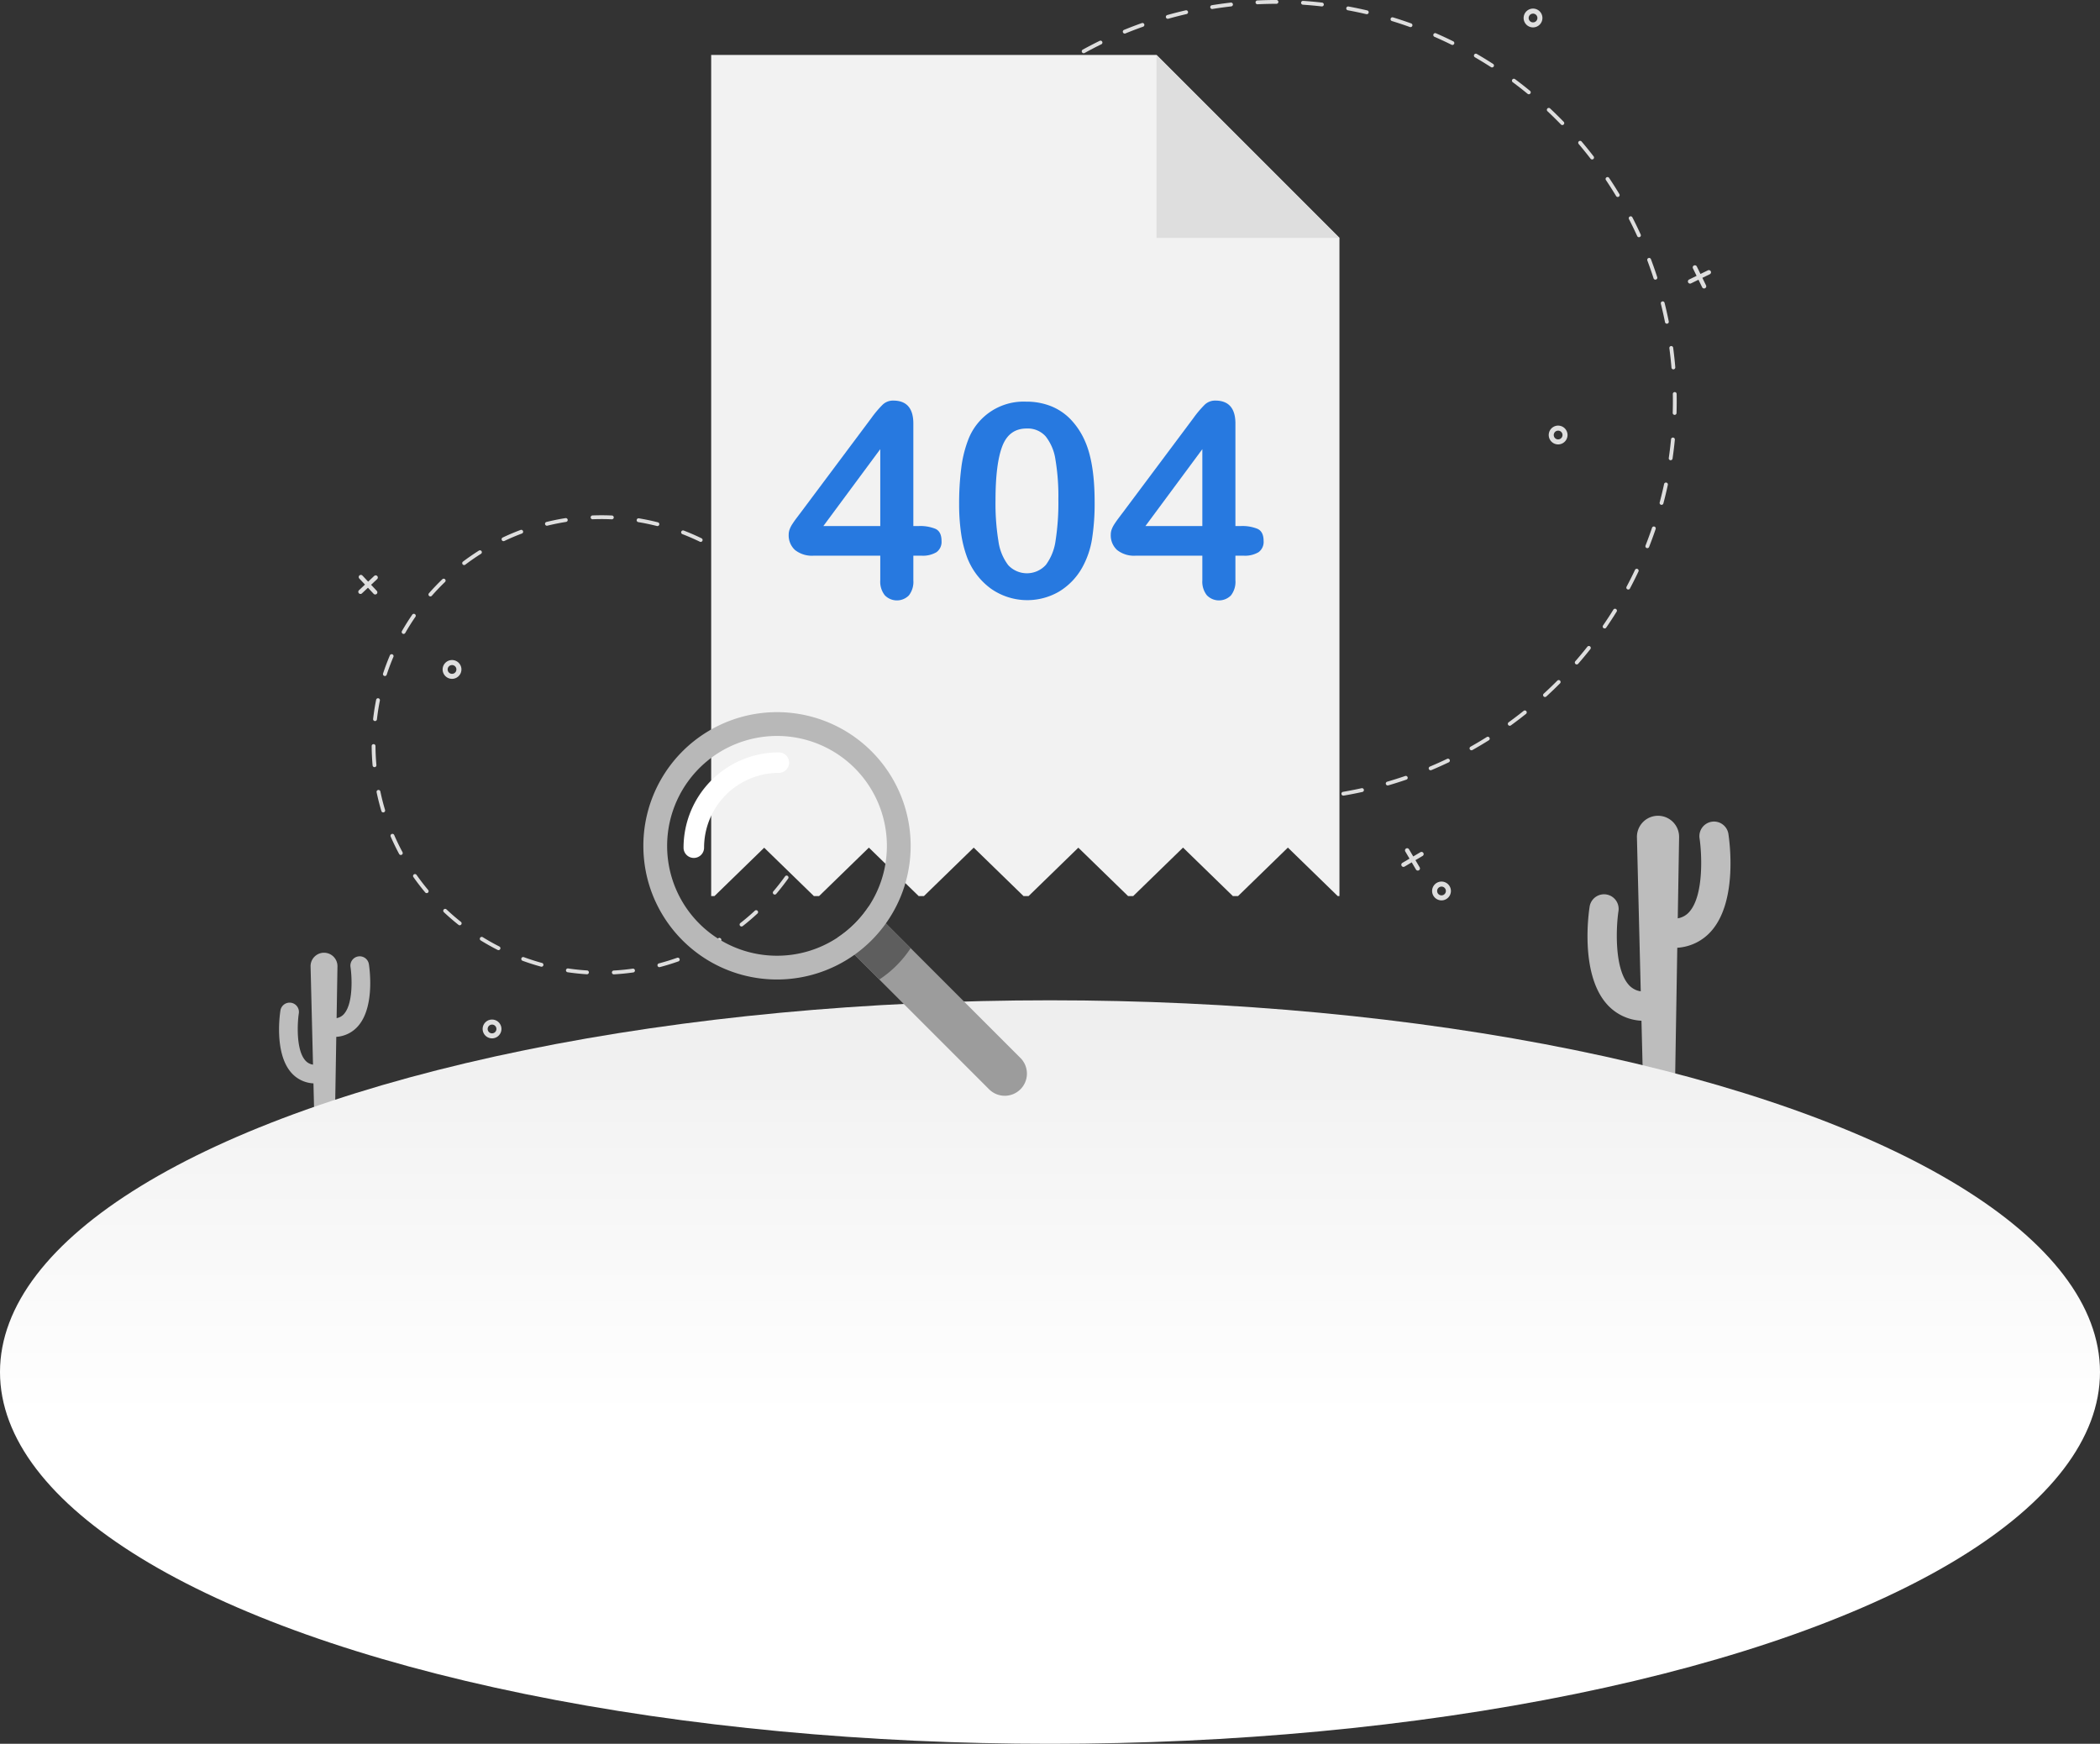 <svg xmlns="http://www.w3.org/2000/svg" xmlns:xlink="http://www.w3.org/1999/xlink" width="595.22" height="494.215" viewBox="0 0 595.22 494.215">
  <rect x="0" y="0" width="595.22" height="494.215" fill="#333333" stroke="none"/>
  <defs>
    <linearGradient id="linear-gradient" x1="0.5" y1="-0.227" x2="0.5" y2="0.559" gradientUnits="objectBoundingBox">
      <stop offset="0" stop-color="#e5e5e5"/>
      <stop offset="0.476" stop-color="#f3f3f3"/>
      <stop offset="1" stop-color="#fff"/>
    </linearGradient>
  </defs>
  <g id="Group_38572" data-name="Group 38572" transform="translate(0 0)">
    <g id="Group_35112" data-name="Group 35112" transform="translate(-0.001 231.208)">
      <path id="Path_81690" data-name="Path 81690" d="M1774.907,910.345a4.136,4.136,0,0,0-8.172,1.278c.594,3.852,1.349,15.92-2.815,20.775a5.558,5.558,0,0,1-3.357,1.93l.379-22.983a5.978,5.978,0,1,0-11.953.049l1.08,43.617a5.58,5.58,0,0,1-3.5-1.949c-4.165-4.856-3.409-16.923-2.816-20.775a4.135,4.135,0,1,0-8.171-1.278c-.3,1.9-2.687,18.795,4.7,27.425a14,14,0,0,0,9.994,4.913l.47,18.985h9.025l.655-39.665a13.974,13.974,0,0,0,9.783-4.9C1777.595,929.14,1775.2,912.243,1774.907,910.345Z" transform="translate(-1285.019 -905.268)" fill="#bdbdbd"/>
      <path id="Path_81691" data-name="Path 81691" d="M1212.759,965.825a2.636,2.636,0,1,0-5.209.815c.378,2.455.859,10.148-1.8,13.243a3.544,3.544,0,0,1-2.14,1.231l.242-14.651a3.811,3.811,0,1,0-7.62.032l.689,27.8a3.552,3.552,0,0,1-2.23-1.242c-2.655-3.1-2.173-10.788-1.8-13.244a2.636,2.636,0,1,0-5.208-.815c-.19,1.21-1.714,11.982,2.994,17.483a8.925,8.925,0,0,0,6.371,3.131l.3,12.1h5.753l.417-25.285a8.914,8.914,0,0,0,6.237-3.122C1214.473,977.806,1212.949,967.035,1212.759,965.825Z" transform="translate(-1108.202 -923.774)" fill="#bdbdbd"/>
      <ellipse id="Ellipse_4177" data-name="Ellipse 4177" cx="297.61" cy="105.36" rx="297.61" ry="105.36" transform="translate(0 52.288)" fill="url(#linear-gradient)"/>
    </g>
    <g id="Group_35147" data-name="Group 35147" transform="translate(101.541 0)">
      <g id="Group_35139" data-name="Group 35139">
        <path id="Path_81726" data-name="Path 81726" d="M2914.139,1605.42a.611.611,0,0,0-.837-.215l-2.03,1.2-1.2-2.029a.611.611,0,0,0-1.053.622l1.2,2.03-2.029,1.2a.611.611,0,1,0,.621,1.053l2.03-1.2,1.2,2.03a.611.611,0,0,0,1.053-.622l-1.2-2.03,2.03-1.2A.612.612,0,0,0,2914.139,1605.42Z" transform="translate(-2612.246 -1363.678)" fill="#dedede"/>
        <path id="Path_81727" data-name="Path 81727" d="M2944.821,1646.506a2.664,2.664,0,1,1,2.664-2.664A2.667,2.667,0,0,1,2944.821,1646.506Zm0-3.9a1.24,1.24,0,1,0,1.24,1.24A1.242,1.242,0,0,0,2944.821,1642.6Z" transform="translate(-2637.783 -1391.328)" fill="#dedede"/>
        <path id="Path_81728" data-name="Path 81728" d="M1888.587,1799.985a2.664,2.664,0,1,1,2.664-2.664A2.667,2.667,0,0,1,1888.587,1799.985Zm0-3.9a1.24,1.24,0,1,0,1.24,1.24A1.242,1.242,0,0,0,1888.587,1796.081Z" transform="translate(-1850.664 -1505.703)" fill="#dedede"/>
        <path id="Path_81729" data-name="Path 81729" d="M3046.63,675.449a2.664,2.664,0,1,1,2.664-2.664A2.667,2.667,0,0,1,3046.63,675.449Zm0-3.9a1.24,1.24,0,1,0,1.241,1.24A1.241,1.241,0,0,0,3046.63,671.545Z" transform="translate(-2713.652 -667.685)" fill="#dedede"/>
        <path id="Path_81730" data-name="Path 81730" d="M3228.423,955.7a.612.612,0,0,0-.282.818l1.033,2.119-2.119,1.032a.611.611,0,1,0,.535,1.1l2.12-1.033,1.032,2.119a.612.612,0,1,0,1.1-.536l-1.033-2.119,2.119-1.033a.612.612,0,0,0-.536-1.1l-2.12,1.032-1.032-2.119A.613.613,0,0,0,3228.423,955.7Z" transform="translate(-2849.836 -880.455)" fill="#dedede"/>
        <path id="Path_81731" data-name="Path 81731" d="M3074.551,1139.314a2.664,2.664,0,1,1,2.664-2.664A2.667,2.667,0,0,1,3074.551,1139.314Zm0-3.9a1.24,1.24,0,1,0,1.24,1.24A1.242,1.242,0,0,0,3074.551,1135.41Z" transform="translate(-2734.459 -1013.363)" fill="#dedede"/>
        <path id="Path_81732" data-name="Path 81732" d="M1747.866,1300.205a.611.611,0,0,0-.027.865l1.612,1.719-1.719,1.612a.612.612,0,0,0,.837.892l1.719-1.613,1.613,1.719a.611.611,0,0,0,.891-.837l-1.613-1.719,1.719-1.613a.611.611,0,0,0-.837-.892l-1.719,1.613-1.613-1.719A.612.612,0,0,0,1747.866,1300.205Z" transform="translate(-1747.539 -1137.108)" fill="#dedede"/>
        <path id="Path_81733" data-name="Path 81733" d="M1844.075,1400.084a2.664,2.664,0,1,1,2.664-2.664A2.667,2.667,0,0,1,1844.075,1400.084Zm0-3.9a1.24,1.24,0,1,0,1.24,1.24A1.242,1.242,0,0,0,1844.075,1396.18Z" transform="translate(-1817.494 -1207.692)" fill="#dedede"/>
        <g id="Group_35138" data-name="Group 35138" transform="translate(3.8)">
          <g id="Group_35136" data-name="Group 35136" transform="translate(0 146.03)">
            <path id="Path_81734" data-name="Path 81734" d="M1831.108,1363.818a.542.542,0,0,1-.03-1.084c1.788-.1,3.6-.279,5.379-.531a.542.542,0,1,1,.152,1.074c-1.811.256-3.651.437-5.469.539Zm-7.626-.024h-.034c-1.822-.114-3.661-.308-5.465-.576a.542.542,0,0,1,.16-1.072c1.774.264,3.582.454,5.373.566a.542.542,0,0,1-.033,1.083Zm20.529-2.016a.542.542,0,0,1-.137-1.067c1.738-.456,3.476-.991,5.164-1.59a.542.542,0,1,1,.362,1.022c-1.717.609-3.484,1.153-5.251,1.616A.54.54,0,0,1,1844.011,1361.778Zm-33.416-.125a.546.546,0,0,1-.143-.019c-1.76-.481-3.521-1.043-5.236-1.671a.542.542,0,0,1,.374-1.018c1.686.617,3.418,1.171,5.148,1.643a.542.542,0,0,1-.143,1.066Zm45.649-4.45a.542.542,0,0,1-.241-1.028c1.608-.8,3.2-1.672,4.735-2.6a.542.542,0,1,1,.562.927c-1.56.946-3.18,1.836-4.816,2.645A.538.538,0,0,1,1856.244,1357.2Zm-57.837-.251a.541.541,0,0,1-.245-.058c-1.626-.825-3.239-1.729-4.793-2.689a.542.542,0,0,1,.57-.923c1.528.944,3.114,1.833,4.713,2.645a.542.542,0,0,1-.245,1.026Zm68.884-6.7a.542.542,0,0,1-.334-.969c1.413-1.1,2.8-2.284,4.112-3.506a.542.542,0,0,1,.738.8c-1.338,1.242-2.745,2.441-4.182,3.565A.539.539,0,0,1,1867.291,1350.25Zm-79.88-.346a.539.539,0,0,1-.337-.117c-1.43-1.135-2.829-2.344-4.158-3.594a.542.542,0,0,1,.743-.79c1.307,1.229,2.682,2.418,4.089,3.534a.542.542,0,0,1-.337.967Zm89.3-8.7a.542.542,0,0,1-.413-.894c1.162-1.367,2.281-2.8,3.325-4.261a.542.542,0,0,1,.882.631c-1.062,1.484-2.2,2.942-3.381,4.332A.54.54,0,0,1,1876.711,1341.207Zm-98.658-.409a.541.541,0,0,1-.416-.194c-1.174-1.4-2.3-2.865-3.349-4.357a.542.542,0,1,1,.887-.624c1.032,1.466,2.14,2.907,3.294,4.283a.542.542,0,0,1-.415.891Zm106.076-10.342a.542.542,0,0,1-.474-.8c.865-1.573,1.675-3.2,2.4-4.84a.542.542,0,1,1,.99.441c-.742,1.667-1.565,3.322-2.446,4.921A.542.542,0,0,1,1884.129,1330.456Zm-113.408-.466a.543.543,0,0,1-.478-.285c-.865-1.606-1.672-3.27-2.4-4.945a.542.542,0,1,1,1-.431c.714,1.646,1.507,3.282,2.357,4.862a.543.543,0,0,1-.477.8Zm118.522-11.555a.543.543,0,0,1-.518-.7c.532-1.715,1-3.473,1.381-5.225a.542.542,0,0,1,1.06.233c-.391,1.782-.864,3.569-1.405,5.313A.542.542,0,0,1,1889.243,1318.435Zm-123.513-.513a.542.542,0,0,1-.519-.387c-.521-1.744-.976-3.535-1.352-5.325a.542.542,0,0,1,1.061-.223c.369,1.761.817,3.523,1.33,5.237a.543.543,0,0,1-.52.7Zm126.1-12.294-.053,0a.543.543,0,0,1-.487-.592c.174-1.785.272-3.6.294-5.4a.542.542,0,1,1,1.084.013c-.022,1.826-.122,3.672-.3,5.487A.542.542,0,0,1,1891.826,1305.628Zm-128.568-.532a.542.542,0,0,1-.539-.494c-.164-1.82-.253-3.667-.264-5.49a.543.543,0,0,1,.539-.545h0a.542.542,0,0,1,.542.539c.011,1.792.1,3.609.26,5.4a.542.542,0,0,1-.491.589Zm128.5-12.53a.542.542,0,0,1-.539-.484c-.19-1.78-.459-3.579-.8-5.346l-.013-.069a.542.542,0,0,1,1.065-.207l.013.07c.346,1.8.618,3.626.812,5.436a.541.541,0,0,1-.481.6A.449.449,0,0,1,1891.759,1292.567Zm-128.352-.536a.534.534,0,0,1-.062,0,.542.542,0,0,1-.477-.6c.207-1.813.493-3.64.854-5.429a.542.542,0,1,1,1.063.214c-.354,1.76-.636,3.556-.839,5.338A.542.542,0,0,1,1763.407,1292.03Zm125.653-12.315a.543.543,0,0,1-.517-.378c-.544-1.712-1.168-3.419-1.853-5.075a.542.542,0,0,1,1-.415c.7,1.684,1.331,3.421,1.885,5.162a.543.543,0,0,1-.517.707Zm-122.861-.447a.536.536,0,0,1-.169-.027.542.542,0,0,1-.346-.684c.569-1.733,1.22-3.464,1.933-5.144a.542.542,0,0,1,1,.424c-.7,1.653-1.342,3.355-1.9,5.059A.543.543,0,0,1,1766.2,1279.268Zm117.661-11.532a.541.541,0,0,1-.473-.277c-.878-1.564-1.835-3.11-2.843-4.594a.542.542,0,1,1,.9-.609c1.025,1.51,2,3.082,2.891,4.673a.542.542,0,0,1-.472.808Zm-112.353-.4a.543.543,0,0,1-.47-.812c.906-1.584,1.89-3.149,2.926-4.651a.542.542,0,0,1,.893.615c-1.019,1.478-1.987,3.017-2.878,4.575A.542.542,0,0,1,1771.507,1267.333Zm104.837-10.272a.543.543,0,0,1-.41-.186c-1.176-1.354-2.425-2.675-3.712-3.927a.542.542,0,1,1,.756-.777c1.309,1.273,2.579,2.616,3.776,3.993a.542.542,0,0,1-.409.9Zm-97.246-.356a.542.542,0,0,1-.407-.9c1.205-1.371,2.483-2.707,3.8-3.972a.542.542,0,1,1,.752.782c-1.293,1.243-2.55,2.557-3.735,3.906A.54.54,0,0,1,1779.1,1256.705Zm87.729-8.588a.54.54,0,0,1-.329-.112c-1.425-1.091-2.914-2.135-4.425-3.1a.542.542,0,1,1,.585-.913c1.536.984,3.05,2.045,4.5,3.155a.542.542,0,0,1-.33.973Zm-78.163-.3a.542.542,0,0,1-.328-.975c1.456-1.1,2.977-2.152,4.521-3.125a.542.542,0,0,1,.578.917c-1.518.956-3.013,1.99-4.445,3.073A.542.542,0,0,1,1788.664,1247.818Zm67.047-6.559a.542.542,0,0,1-.237-.055c-1.615-.784-3.282-1.509-4.957-2.154a.542.542,0,1,1,.39-1.012c1.7.656,3.4,1.393,5.04,2.19a.542.542,0,0,1-.237,1.03Zm-55.882-.215a.542.542,0,0,1-.233-1.032c1.648-.782,3.35-1.5,5.06-2.144a.542.542,0,1,1,.38,1.016c-1.681.629-3.355,1.339-4.975,2.108A.539.539,0,0,1,1799.829,1241.044Zm43.614-4.274a.552.552,0,0,1-.134-.017c-1.74-.443-3.519-.816-5.289-1.109a.542.542,0,1,1,.177-1.07c1.8.3,3.61.678,5.379,1.128a.542.542,0,0,1-.133,1.068Zm-31.31-.1a.542.542,0,0,1-.129-1.069c1.078-.264,2.179-.5,3.274-.715.7-.134,1.41-.259,2.113-.371a.542.542,0,1,1,.17,1.071c-.691.11-1.391.232-2.078.365-1.077.207-2.161.444-3.22.7A.554.554,0,0,1,1812.134,1236.67Zm18.385-1.816h-.025c-.95-.042-1.913-.064-2.863-.064-.843,0-1.7.017-2.541.051a.542.542,0,0,1-.043-1.084c.858-.034,1.727-.051,2.584-.051.966,0,1.945.022,2.912.066a.542.542,0,0,1-.024,1.084Z" transform="translate(-1762.454 -1233.705)" fill="#dedede"/>
          </g>
          <g id="Group_35137" data-name="Group 35137" transform="translate(142.825)">
            <path id="Path_81735" data-name="Path 81735" d="M2443.758,887.445q-.468.03-.936.057a.542.542,0,0,1-.065-1.083h0c1.773-.1,3.567-.244,5.337-.428a.542.542,0,0,1,.112,1.079C2446.734,887.224,2445.236,887.35,2443.758,887.445Zm-8.457.232h-.041c-1.794-.018-3.611-.08-5.4-.183a.542.542,0,1,1,.062-1.083c1.772.1,3.572.164,5.349.181a.542.542,0,0,1,.03,1.083Zm20.347-1.627a.542.542,0,0,1-.125-1.076c1.754-.3,3.522-.644,5.253-1.024a.542.542,0,1,1,.233,1.059c-1.748.384-3.532.732-5.3,1.034Zm-33.217.76a.548.548,0,0,1-.1,0c-1.781-.223-3.579-.493-5.344-.8a.542.542,0,1,1,.186-1.068c1.749.305,3.529.572,5.293.793a.542.542,0,0,1-.032,1.079Zm45.79-3.645a.542.542,0,0,1-.186-1.062c1.706-.5,3.423-1.039,5.1-1.614a.542.542,0,1,1,.351,1.026c-1.7.582-3.429,1.13-5.151,1.63A.549.549,0,0,1,2468.221,883.164Zm-58.488,1.3a.534.534,0,0,1-.163-.015c-1.744-.426-3.5-.9-5.227-1.412a.542.542,0,0,1,.308-1.04c1.707.506,3.449.976,5.176,1.4a.542.542,0,0,1-.094,1.068Zm70.65-5.605a.542.542,0,0,1-.245-1.041c1.639-.688,3.281-1.425,4.884-2.189a.542.542,0,1,1,.467.979c-1.617.772-3.276,1.516-4.931,2.21A.541.541,0,0,1,2480.382,878.863Zm-83,1.819a.538.538,0,0,1-.223-.033c-1.682-.623-3.374-1.3-5.027-2a.542.542,0,0,1,.425-1c1.637.7,3.312,1.364,4.979,1.982a.542.542,0,0,1-.154,1.05Zm94.58-7.483a.542.542,0,0,1-.3-1.013c1.544-.869,3.089-1.787,4.592-2.729a.542.542,0,1,1,.576.918c-1.516.951-3.076,1.879-4.635,2.756A.536.536,0,0,1,2491.962,873.2Zm-106.411,2.311a.541.541,0,0,1-.28-.058c-1.6-.812-3.2-1.673-4.763-2.559a.542.542,0,0,1,.536-.943c1.545.878,3.132,1.731,4.718,2.535a.542.542,0,0,1-.21,1.025Zm117.259-9.261a.542.542,0,0,1-.354-.98c1.437-1.041,2.867-2.13,4.252-3.238a.542.542,0,0,1,.678.847c-1.4,1.119-2.843,2.219-4.294,3.27A.534.534,0,0,1,2502.81,866.249Zm-128.42,2.778a.538.538,0,0,1-.333-.089c-1.5-.988-2.992-2.025-4.44-3.082a.542.542,0,0,1,.639-.876c1.434,1.047,2.914,2.074,4.4,3.053a.542.542,0,0,1-.264.994ZM2512.8,858.1a.542.542,0,0,1-.4-.941c1.309-1.2,2.607-2.444,3.859-3.7a.542.542,0,0,1,.77.764c-1.264,1.272-2.575,2.53-3.9,3.739A.538.538,0,0,1,2512.8,858.1Zm-148.76,3.221a.538.538,0,0,1-.382-.125c-1.375-1.15-2.741-2.349-4.06-3.563a.542.542,0,1,1,.734-.8c1.307,1.2,2.659,2.39,4.022,3.529a.542.542,0,0,1-.313.957ZM2521.8,848.869a.542.542,0,0,1-.444-.9c1.166-1.34,2.315-2.726,3.416-4.12a.542.542,0,0,1,.851.672c-1.112,1.407-2.272,2.806-3.449,4.159A.54.54,0,0,1,2521.8,848.869Zm-167.169,3.63a.542.542,0,0,1-.429-.167c-1.235-1.3-2.456-2.644-3.628-4a.542.542,0,1,1,.82-.709c1.161,1.342,2.37,2.675,3.594,3.961a.542.542,0,0,1-.357.915ZM2529.7,838.671a.542.542,0,0,1-.481-.849c1.007-1.464,1.992-2.973,2.928-4.482a.542.542,0,0,1,.922.572c-.945,1.524-1.94,3.046-2.957,4.525A.541.541,0,0,1,2529.7,838.671Zm-183.412,4a.542.542,0,0,1-.469-.214c-1.078-1.429-2.137-2.9-3.147-4.383a.542.542,0,1,1,.9-.611c1,1.465,2.048,2.926,3.116,4.341a.543.543,0,0,1-.4.868ZM2536.4,827.638a.542.542,0,0,1-.513-.8c.835-1.571,1.643-3.182,2.4-4.788a.543.543,0,0,1,.981.463c-.766,1.621-1.581,3.247-2.425,4.834A.541.541,0,0,1,2536.4,827.638Zm-197.271,4.317a.542.542,0,0,1-.5-.266c-.907-1.542-1.79-3.127-2.623-4.71a.542.542,0,1,1,.96-.5c.825,1.569,1.7,3.138,2.6,4.665a.543.543,0,0,1-.432.816ZM2541.8,815.912a.542.542,0,0,1-.539-.74c.651-1.657,1.27-3.35,1.84-5.033a.542.542,0,1,1,1.027.348c-.575,1.7-1.2,3.409-1.857,5.082A.544.544,0,0,1,2541.8,815.912Zm-208.561,4.579a.542.542,0,0,1-.531-.322c-.726-1.639-1.422-3.319-2.07-4.992a.543.543,0,0,1,1.012-.391c.64,1.657,1.33,3.32,2.05,4.944a.543.543,0,0,1-.461.761Zm212.589-16.851a.543.543,0,0,1-.559-.68c.457-1.721.879-3.476,1.252-5.215a.542.542,0,0,1,1.06.228c-.377,1.756-.8,3.527-1.264,5.265A.542.542,0,0,1,2545.831,803.64ZM2328.7,808.416a.542.542,0,0,1-.552-.38c-.533-1.711-1.033-3.459-1.484-5.195a.542.542,0,1,1,1.049-.273c.448,1.72.942,3.451,1.47,5.146a.542.542,0,0,1-.483.7Zm219.719-17.425a.534.534,0,0,1-.114,0,.542.542,0,0,1-.458-.615c.255-1.757.472-3.544.643-5.313a.542.542,0,0,1,1.08.1c-.173,1.786-.392,3.59-.65,5.364A.542.542,0,0,1,2548.422,790.991ZM2325.574,795.9a.543.543,0,0,1-.567-.44c-.335-1.759-.632-3.552-.886-5.331a.542.542,0,0,1,1.074-.153c.25,1.761.546,3.538.877,5.28a.542.542,0,0,1-.431.634A.494.494,0,0,1,2325.574,795.9Zm223.969-17.762c-.017,0-.034,0-.052,0a.542.542,0,0,1-.526-.558c.052-1.775.063-3.575.03-5.351a.542.542,0,1,1,1.084-.019c.032,1.793.023,3.611-.031,5.4A.542.542,0,0,1,2549.542,778.14Zm-225.665,4.97a.542.542,0,0,1-.576-.5q-.048-.633-.089-1.266c-.089-1.37-.153-2.759-.192-4.13a.542.542,0,1,1,1.083-.031c.039,1.357.1,2.733.191,4.09q.04.627.088,1.255a.542.542,0,0,1-.5.582Zm225.31-17.866a.542.542,0,0,1-.575-.5c-.149-1.767-.343-3.557-.575-5.323l-.023-.172a.542.542,0,0,1,1.075-.143l.023.174c.235,1.781.431,3.588.581,5.372a.543.543,0,0,1-.495.586Zm-225.553,4.968a.535.535,0,0,1-.056,0,.542.542,0,0,1-.522-.563c.069-1.792.181-3.607.336-5.393a.542.542,0,1,1,1.081.093c-.153,1.769-.264,3.566-.333,5.341A.542.542,0,0,1,2323.634,770.212ZM2547.347,752.3a.544.544,0,0,1-.567-.434c-.349-1.742-.746-3.5-1.177-5.22a.542.542,0,0,1,1.052-.264c.435,1.739.835,3.512,1.189,5.271a.543.543,0,0,1-.425.639A.532.532,0,0,1,2547.347,752.3Zm-222.481,5.073a.543.543,0,0,1-.571-.624c.274-1.777.595-3.571.955-5.332a.542.542,0,1,1,1.063.217c-.356,1.745-.674,3.522-.946,5.281A.543.543,0,0,1,2324.866,757.371Zm219.225-17.555a.543.543,0,0,1-.551-.375c-.546-1.69-1.14-3.39-1.765-5.052a.542.542,0,0,1,1.015-.382c.632,1.678,1.232,3.394,1.783,5.1a.543.543,0,0,1-.481.708Zm-216.522,4.918a.536.536,0,0,1-.179-.019.542.542,0,0,1-.379-.666c.476-1.731,1-3.475,1.561-5.183a.542.542,0,1,1,1.031.337c-.554,1.692-1.074,3.419-1.545,5.133A.543.543,0,0,1,2327.57,744.734Zm211.861-16.946a.543.543,0,0,1-.529-.316c-.736-1.617-1.521-3.237-2.334-4.816a.542.542,0,0,1,.965-.5c.82,1.594,1.613,3.23,2.356,4.863a.542.542,0,0,1-.458.766ZM2331.7,732.5a.542.542,0,0,1-.538-.744c.671-1.664,1.391-3.336,2.142-4.967a.542.542,0,0,1,.985.453c-.743,1.616-1.457,3.272-2.121,4.92A.542.542,0,0,1,2331.7,732.5Zm201.719-16.116a.543.543,0,0,1-.5-.261c-.914-1.518-1.878-3.035-2.865-4.509a.542.542,0,1,1,.9-.6c1,1.488,1.97,3.02,2.893,4.552a.542.542,0,0,1-.185.744A.536.536,0,0,1,2533.424,716.381Zm-196.216,4.437a.542.542,0,0,1-.51-.8c.855-1.576,1.761-3.154,2.692-4.689a.542.542,0,0,1,.927.562c-.922,1.521-1.819,3.083-2.666,4.644A.545.545,0,0,1,2337.208,720.818Zm188.946-15.075a.541.541,0,0,1-.465-.21c-1.084-1.406-2.216-2.8-3.364-4.156a.542.542,0,1,1,.827-.7c1.159,1.364,2.3,2.776,3.4,4.2a.542.542,0,0,1-.394.872ZM2344,709.844a.542.542,0,0,1-.479-.852c1.03-1.469,2.108-2.933,3.2-4.351a.542.542,0,0,1,.858.663c-1.087,1.405-2.155,2.855-3.175,4.31A.541.541,0,0,1,2344,709.844ZM2517.712,696a.541.541,0,0,1-.424-.163c-1.236-1.274-2.52-2.535-3.816-3.749a.542.542,0,1,1,.741-.791c1.309,1.225,2.6,2.5,3.853,3.785a.542.542,0,0,1-.354.919Zm-165.72,3.717a.542.542,0,0,1-.441-.9c1.189-1.342,2.425-2.674,3.675-3.958a.542.542,0,1,1,.777.756c-1.238,1.272-2.463,2.591-3.64,3.921A.538.538,0,0,1,2351.992,699.714Zm156.224-12.445a.542.542,0,0,1-.379-.122c-1.373-1.125-2.792-2.234-4.219-3.294a.542.542,0,0,1,.647-.87c1.44,1.07,2.873,2.189,4.259,3.325a.542.542,0,0,1-.308.961Zm-147.14,3.29a.542.542,0,0,1-.4-.944c1.332-1.2,2.711-2.38,4.1-3.514a.542.542,0,1,1,.686.84c-1.374,1.122-2.74,2.293-4.06,3.48A.54.54,0,0,1,2361.076,690.56Zm136.712-10.889a.541.541,0,0,1-.328-.086c-1.493-.963-3.03-1.9-4.567-2.8a.542.542,0,1,1,.544-.938c1.552.9,3.1,1.85,4.61,2.822a.542.542,0,0,1-.259,1ZM2371.137,682.5a.542.542,0,0,1-.349-.983c1.459-1.038,2.963-2.055,4.469-3.022a.542.542,0,0,1,.586.913c-1.492.958-2.982,1.964-4.427,2.992A.538.538,0,0,1,2371.137,682.5Zm115.425-9.2a.543.543,0,0,1-.275-.055c-1.593-.788-3.228-1.548-4.858-2.259a.542.542,0,0,1,.434-.994c1.646.718,3.3,1.486,4.9,2.281a.542.542,0,0,1-.206,1.027Zm-104.516,2.344a.542.542,0,0,1-.3-1.016c1.571-.866,3.184-1.7,4.794-2.494a.542.542,0,1,1,.478.974c-1.595.781-3.192,1.612-4.748,2.47A.534.534,0,0,1,2382.046,675.646Zm92.633-7.4a.545.545,0,0,1-.218-.031c-1.675-.6-3.386-1.17-5.087-1.69a.542.542,0,1,1,.318-1.037c1.717.525,3.445,1.1,5.136,1.707a.542.542,0,0,1-.149,1.052Zm-81,1.83a.542.542,0,0,1-.24-1.043c1.659-.679,3.357-1.327,5.049-1.927a.542.542,0,0,1,.362,1.022c-1.675.594-3.357,1.235-5,1.908A.551.551,0,0,1,2393.684,670.081Zm68.608-5.49a.541.541,0,0,1-.159-.013c-1.733-.405-3.5-.774-5.251-1.1a.542.542,0,1,1,.2-1.067c1.767.325,3.551.7,5.3,1.106a.542.542,0,0,1-.089,1.069Zm-56.409,1.3a.542.542,0,0,1-.181-1.063c1.725-.484,3.486-.934,5.235-1.336a.542.542,0,1,1,.243,1.057c-1.732.4-3.477.844-5.185,1.324A.561.561,0,0,1,2405.883,665.888Zm43.688-3.509a.537.537,0,0,1-.1,0c-1.763-.2-3.557-.366-5.33-.484a.542.542,0,1,1,.072-1.082c1.79.119,3.6.284,5.382.488a.542.542,0,0,1-.026,1.08Zm-31.091.734a.542.542,0,0,1-.121-1.077c1.1-.178,2.227-.343,3.339-.49.669-.088,1.347-.172,2.015-.248a.542.542,0,1,1,.123,1.078c-.662.075-1.334.158-2,.245-1.1.145-2.215.308-3.307.485Zm18.211-1.469h-.036c-1.773,0-3.573.044-5.35.128a.542.542,0,0,1-.061-1.083h.009c1.793-.086,3.61-.129,5.4-.129a.542.542,0,0,1,.036,1.083Z" transform="translate(-2323.02 -660.56)" fill="#dedede"/>
          </g>
        </g>
      </g>
      <g id="Group_35142" data-name="Group 35142" transform="translate(100.039 15.575)">
        <g id="Group_35140" data-name="Group 35140">
          <path id="Path_81736" data-name="Path 81736" d="M2318.244,773.533V960.074h-.489l-14.123-13.743-14.124,13.743h-1.471l-14.124-13.743-14.125,13.743h-1.452l-14.1-13.717-14.1,13.717H2228.7l-14.114-13.732-14.114,13.732h-1.489l-14.114-13.732-14.115,13.732h-1.472l-14.087-13.707L2141.1,960.074h-.931V721.69H2266.4Z" transform="translate(-2140.174 -721.69)" fill="#f2f2f2"/>
          <path id="Path_81737" data-name="Path 81737" d="M2687.437,773.534h-51.844V721.69Z" transform="translate(-2509.366 -721.69)" fill="#dedede"/>
        </g>
        <g id="Group_35141" data-name="Group 35141" transform="translate(21.966 97.955)">
          <path id="Path_81738" data-name="Path 81738" d="M2252.343,1157.078V1150.1h-18.828a7.736,7.736,0,0,1-5.345-1.613,5.622,5.622,0,0,1-1.781-4.388,4.247,4.247,0,0,1,.262-1.444,7.456,7.456,0,0,1,.787-1.538q.525-.806,1.088-1.556t1.388-1.838l19.878-26.592a30.247,30.247,0,0,1,3.207-3.807,4.251,4.251,0,0,1,3.019-1.181q5.7,0,5.7,6.526v29.03h1.613a11.4,11.4,0,0,1,4.633.787q1.744.788,1.744,3.451a3.591,3.591,0,0,1-1.425,3.169,7.5,7.5,0,0,1-4.276.994h-2.288v6.976a6.23,6.23,0,0,1-1.275,4.294,4.777,4.777,0,0,1-6.807-.038A6.194,6.194,0,0,1,2252.343,1157.078Zm-16.128-15.377h16.128v-21.791Z" transform="translate(-2226.388 -1106.145)" fill="#2779e0"/>
          <path id="Path_81739" data-name="Path 81739" d="M2454.393,1135.752a64.384,64.384,0,0,1-.75,10.577,24.628,24.628,0,0,1-2.776,8.026,18.43,18.43,0,0,1-6.6,6.826,17.93,17.93,0,0,1-19.222-.825,19.625,19.625,0,0,1-6.807-8.927,33.14,33.14,0,0,1-1.707-6.882,57.209,57.209,0,0,1-.544-8.157,78.32,78.32,0,0,1,.6-10.2,33.66,33.66,0,0,1,1.875-7.8,16.783,16.783,0,0,1,16.5-11.064,18.783,18.783,0,0,1,7.014,1.257,16.012,16.012,0,0,1,5.533,3.676,21.018,21.018,0,0,1,4.031,5.982Q2454.392,1124.425,2454.393,1135.752Zm-10.277-.75a62.47,62.47,0,0,0-.825-11.233,13.825,13.825,0,0,0-2.775-6.6,6.8,6.8,0,0,0-5.4-2.232q-4.951,0-6.883,4.988T2426.3,1135.3a66.064,66.064,0,0,0,.825,11.552,14.512,14.512,0,0,0,2.775,6.807,7.247,7.247,0,0,0,10.689-.094,14.89,14.89,0,0,0,2.738-6.864A69.877,69.877,0,0,0,2444.116,1135Z" transform="translate(-2367.68 -1107.022)" fill="#2779e0"/>
          <path id="Path_81740" data-name="Path 81740" d="M2610.638,1157.078V1150.1h-18.828a7.739,7.739,0,0,1-5.345-1.613,5.623,5.623,0,0,1-1.781-4.388,4.258,4.258,0,0,1,.262-1.444,7.486,7.486,0,0,1,.788-1.538q.525-.806,1.088-1.556t1.388-1.838l19.878-26.592a30.267,30.267,0,0,1,3.207-3.807,4.25,4.25,0,0,1,3.019-1.181q5.7,0,5.7,6.526v29.03h1.612a11.4,11.4,0,0,1,4.632.787q1.744.788,1.744,3.451a3.593,3.593,0,0,1-1.425,3.169,7.5,7.5,0,0,1-4.276.994h-2.288v6.976a6.232,6.232,0,0,1-1.275,4.294,4.778,4.778,0,0,1-6.808-.038A6.191,6.191,0,0,1,2610.638,1157.078Zm-16.128-15.377h16.128v-21.791Z" transform="translate(-2493.395 -1106.145)" fill="#2779e0"/>
        </g>
      </g>
      <g id="Group_35146" data-name="Group 35146" transform="translate(80.812 201.839)">
        <g id="Group_35145" data-name="Group 35145">
          <path id="Path_81741" data-name="Path 81741" d="M2332.49,1720.527h0a6.281,6.281,0,0,1-8.882,0l-38.134-38.135-4.846-4.845a31.323,31.323,0,0,0,8.882-8.883l42.98,42.981A6.279,6.279,0,0,1,2332.49,1720.527Z" transform="translate(-2225.615 -1613.65)" fill="#9c9c9c"/>
          <path id="Path_81742" data-name="Path 81742" d="M2297.094,1676.244l9.937,9.938a31.324,31.324,0,0,1-8.88,8.883h0l-5.091-5.093-4.846-4.846A31.319,31.319,0,0,0,2297.094,1676.244Z" transform="translate(-2231.266 -1619.299)" fill="#5e5e5e"/>
          <g id="Group_35144" data-name="Group 35144">
            <path id="Path_81743" data-name="Path 81743" d="M2140.44,1488.994a37.882,37.882,0,0,0-75.729,1.634,38.474,38.474,0,0,0,.24,4.284,37.577,37.577,0,0,0,3.625,12.4h0a38.02,38.02,0,0,0,11.555,13.819q1.189.877,2.448,1.663a37.9,37.9,0,0,0,41.99-1.31,0,0,0,0,0,0,0,38.078,38.078,0,0,0,8.882-8.88h0a37.717,37.717,0,0,0,7.021-21.976Q2140.475,1489.807,2140.44,1488.994Zm-37.847,32.776a31.111,31.111,0,0,1-31.144-31.142,31.162,31.162,0,0,1,35.207-30.88,31.147,31.147,0,0,1,27.079,30.88q0,.712-.032,1.415a30.981,30.981,0,0,1-5.1,15.715,31.332,31.332,0,0,1-8.882,8.883,31.041,31.041,0,0,1-17.131,5.129Z" transform="translate(-2064.711 -1452.745)" fill="#b8b8b8"/>
            <g id="Group_35143" data-name="Group 35143" transform="translate(11.391 11.392)">
              <path id="Path_81744" data-name="Path 81744" d="M2112.326,1527.371a2.908,2.908,0,0,1-2.908-2.908,27.008,27.008,0,0,1,27.008-27.008,2.908,2.908,0,0,1,0,5.817,21.191,21.191,0,0,0-21.191,21.191A2.909,2.909,0,0,1,2112.326,1527.371Z" transform="translate(-2109.418 -1497.455)" fill="#fff"/>
            </g>
          </g>
        </g>
      </g>
    </g>
  </g>
</svg>

